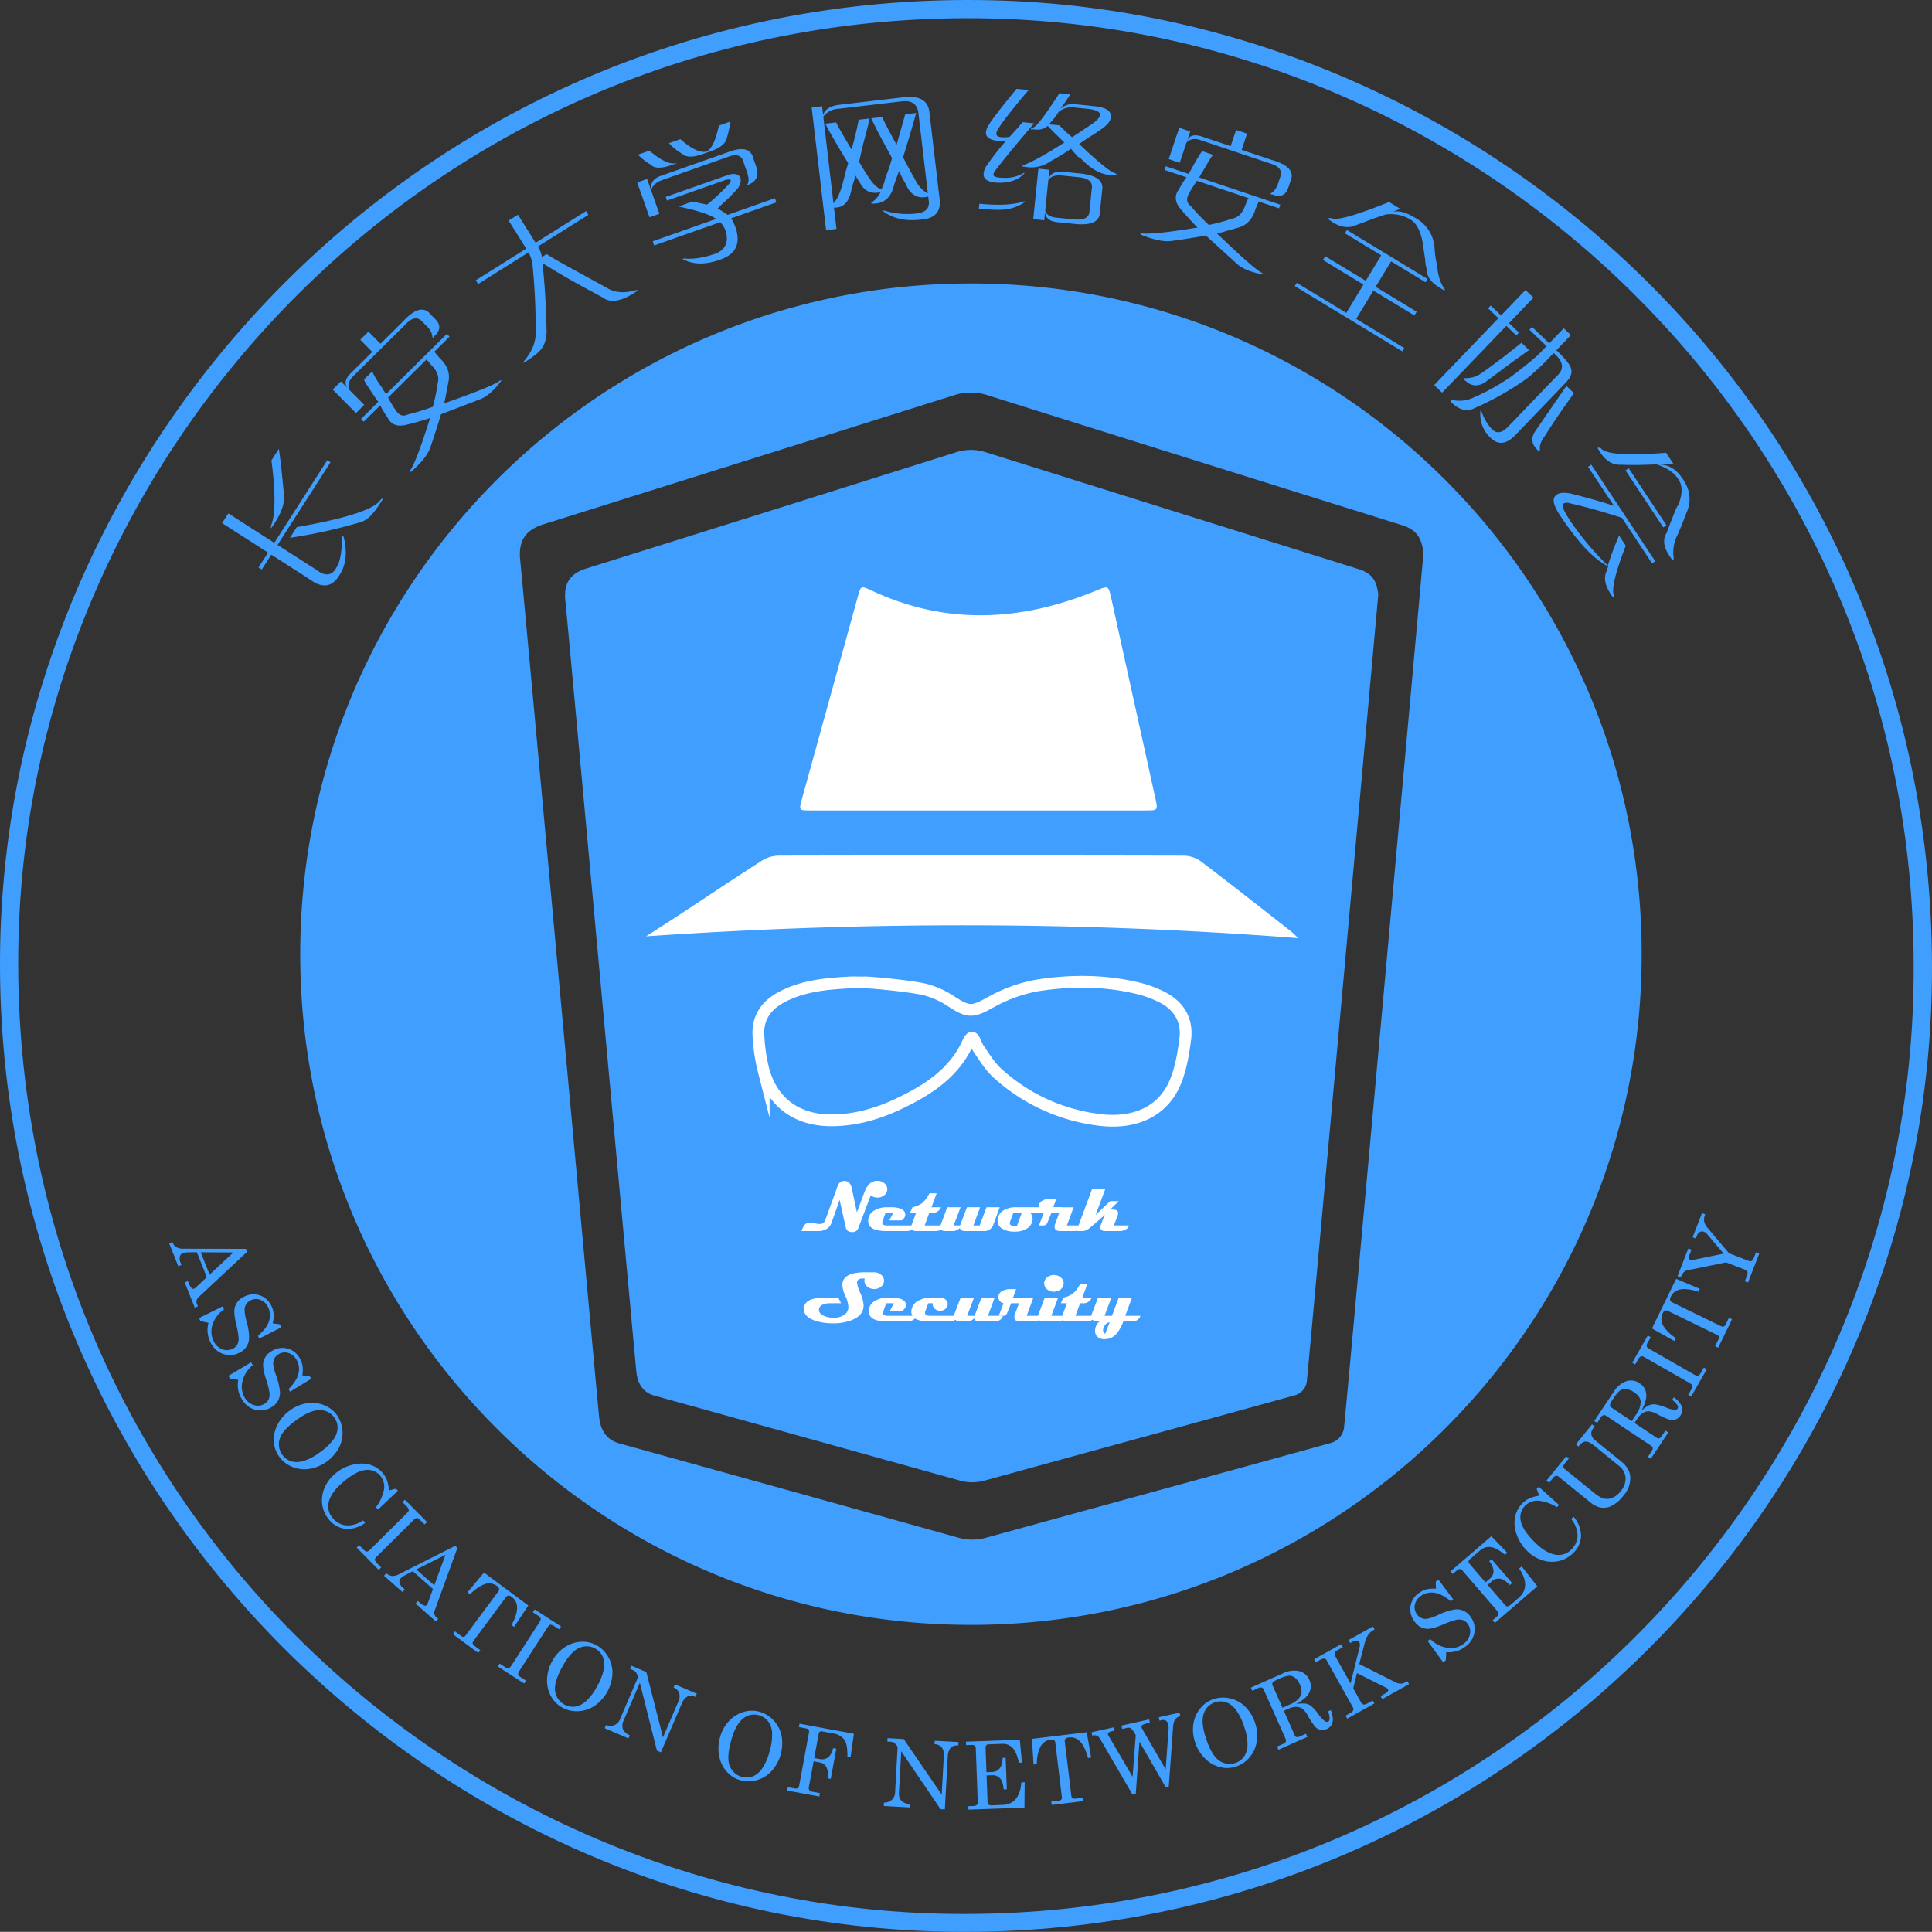 <svg id="图层_6" data-name="图层 6" xmlns="http://www.w3.org/2000/svg" viewBox="0 0 820.938 820.876"><rect x="0" y="0" width="820.938" height="820.876" fill="#333333" stroke="none"/><defs><style>.cls-1,.cls-3{fill:#409eff;}.cls-2{fill:#fff;}.cls-3{stroke:#fff;stroke-miterlimit:10;stroke-width:5px;}</style></defs><title>CHDNSLCYAN</title><g id="轮廓"><path class="cls-1" d="M515.825,80.776C280.104,75.114,98.403,264.457,94.174,482.177,89.649,715.147,279.111,902.064,504.663,901.528c224.865-.306,405.2-180.878,410.255-399.698C920.368,265.896,731.827,85.965,515.825,80.776ZM494.235,893.82c-213.109-4.869-397.399-181.929-392.3-413.194C106.645,267.037,285.133,82.839,515.76,88.519c212.755,5.24,391.825,180.83,391.478,402.855C908.001,711.919,725.653,899.107,494.235,893.82Z" transform="translate(-94.095 -80.653)"/></g><g id="主体"><path class="cls-1" d="M671.601,322.547q-79.313-24.843-158.616-49.719a20.648,20.648,0,0,0-12.977.103q-78.39,24.725-156.83,49.291c-7.008,2.2-9.658,6.491-8.842,13.86.721,6.511,28.671,312.14,30.138,327.27.479,4.941,2.566,8.908,7.768,10.354q64.695,17.983,129.389,35.971a19.713,19.713,0,0,0,10.974.064c43.156-11.897,88.372-24.218,131.517-36.155a7,7,0,0,0,5.311-6.491c1.493-14.424,29.567-325.325,30.321-333.847C679.151,328.644,678.067,324.573,671.601,322.547Z" transform="translate(-94.095 -80.653)"/><path class="cls-1" d="M506.666,201.097c-157.401,0-285,127.599-285,285s127.599,285,285,285,285-127.599,285-285S664.067,201.097,506.666,201.097ZM665.262,686.642a7.778,7.778,0,0,1-5.901,7.212c-47.939,13.263-98.179,26.953-146.13,40.172a21.903,21.903,0,0,1-12.194-.071Q429.177,713.894,357.272,693.988c-5.781-1.607-8.1-6.015-8.632-11.505-1.63-16.811-32.685-356.398-33.486-363.633-.907-8.188,2.038-12.955,9.824-15.4q87.136-27.357,174.255-54.768a22.943,22.943,0,0,1,14.418-.114q88.09,27.72,176.241,55.244c7.184,2.25,8.389,6.774,9.06,11.889C698.115,325.17,666.921,670.616,665.262,686.642Z" transform="translate(-94.095 -80.653)"/></g><g id="帽子"><path class="cls-2" d="M509.543,425.027q-35.452.002-70.904-.002c-5.139-.002-5.13-.018-3.774-4.926q11.87-42.961,23.732-85.925c1.299-4.704,1.298-4.714,5.783-2.614,31.863,14.916,63.726,13.138,95.588.001,5.102-2.104,5.12-2.126,6.327,3.338q9.371,42.432,18.712,84.87c1.148,5.222,1.101,5.251-4.112,5.253Q545.22,425.034,509.543,425.027Z" transform="translate(-94.095 -80.653)"/><path class="cls-3" d="M486.41,500.938a36.518,36.518,0,0,1,11.798,5.164c2.916,1.841,5.655,3.698,8.546,3.649,2.899-.05,5.952-2.011,9.04-3.637a63.021,63.021,0,0,1,19.224-6.766c14.387-2.235,28.926-2.163,43.212,1.38a47.032,47.032,0,0,1,9.213,3.409c7.524,3.67,11.369,9.889,10.265,18.189-.857,6.445-1.951,13.159-4.599,19.002-5.453,12.035-17.509,17.289-32.966,15.03a77.936,77.936,0,0,1-42.39-19.866c-3.122-2.873-5.411-6.698-7.857-10.242-.971-1.406-1.747-4.625-2.785-4.675-.883-.043-2.054,2.874-2.649,4.022-6.069,11.699-16.496,18.299-27.79,23.747-9.357,4.514-19.202,7.436-29.769,7.342-14.162-.126-24.392-7.446-28.298-21.022a74.56,74.56,0,0,1-2.211-14.567c-.641-7.937,3.329-13.405,10.163-16.945,8.855-4.587,18.531-5.484,28.261-6.021,2.088-.115,4.188-.017,6.283-.017C461.139,497.842,478.108,499.251,486.41,500.938Z" transform="translate(-94.095 -80.653)"/><path class="cls-2" d="M645.762,479.29c-92.982-7.226-184.89-7.103-277.134-.778,4.7-3.032,9.422-6.03,14.096-9.102,11.741-7.717,23.405-15.552,35.24-23.123a13.806,13.806,0,0,1,7.04-2.058q86.154-.168,172.307.019a12.879,12.879,0,0,1,7.221,2.535c12.858,9.759,25.527,19.767,38.246,29.709C643.565,477.106,644.244,477.857,645.762,479.29Z" transform="translate(-94.095 -80.653)"/><path class="cls-2" d="M471.112,585.962a3.145,3.145,0,0,1-1.297,2.567,4.409,4.409,0,0,1-2.875.995,4.285,4.285,0,0,1-2.844-.98l-5.188,13.687a2.61,2.61,0,0,1-2.547,1.974q-2.438,0-2.891-2.004l-2.594-11.682-3.516,9.886a4.628,4.628,0,0,1-2.094,2.464,6.116,6.116,0,0,1-3.219.876h-7.422a12.55,12.55,0,0,1,1.172-2.301,2.635,2.635,0,0,1,2.156-1.291,12.892,12.892,0,0,1,2.273.304,12.848,12.848,0,0,0,2.305.305,2.43,2.43,0,0,0,2.328-1.915l4.812-13.255a7.612,7.612,0,0,1,1.047-2.212,2.826,2.826,0,0,1,2.312-.891q2.358,0,3.031,3.161l2.141,10.153,3.234-8.624q1.796-4.78,5.469-4.779a4.513,4.513,0,0,1,2.891.98A3.173,3.173,0,0,1,471.112,585.962Z" transform="translate(-94.095 -80.653)"/><path class="cls-2" d="M483.199,601.369a2.96,2.96,0,0,1-1.5,1.796,4.851,4.851,0,0,1-2.391.579h-8.703q-7.594,0-7.594-4.349a4.905,4.905,0,0,1,2.594-4.379,9.983,9.983,0,0,1,5.312-1.366h2.266a9.647,9.647,0,0,1,3.484.579q2.0.772,2.094,2.346a2.89,2.89,0,0,1-1.609,2.642h-5.172l1.688-3.191h-3.297l-1.281,3.577a1.718,1.718,0,0,0-.109.564q0,1.203,2.031,1.202Z" transform="translate(-94.095 -80.653)"/><path class="cls-2" d="M495.396,601.369q-.735,2.376-3.906,2.375h-7.969q-2.313,0-2.312-1.544a2.326,2.326,0,0,1,.172-.831l1.984-5.344h-2.562l.984-2.375a10.871,10.871,0,0,0,4.062-1.707,14.176,14.176,0,0,0,3.203-4.245h3.047l-2.203,5.952h4.031a3.823,3.823,0,0,1-3.938,2.375H488.959l-1.953,5.344Z" transform="translate(-94.095 -80.653)"/><path class="cls-2" d="M518.891,593.65l-2.828,7.719a4.002,4.002,0,0,1-3.891,2.375h-7.906q-2.079,0-2.312-1.306a4.144,4.144,0,0,1-3.297,1.306H495.875q-2.313,0-2.312-1.559a2.294,2.294,0,0,1,.172-.816l2.844-7.719H502.25l-2.922,7.719h2.719l2.922-7.719h5.594l-2.844,7.719H510.375l2.906-7.719Z" transform="translate(-94.095 -80.653)"/><path class="cls-2" d="M545.29,593.65q-.625,2.376-3.75,2.375h-9.781a2.328,2.328,0,0,1,.844,1.195,3.403,3.403,0,0,1,.266,1.507,5.023,5.023,0,0,1-2.297,3.889,9.069,9.069,0,0,1-5.156,1.365,9.561,9.561,0,0,1-5.672-1.38,3.84,3.84,0,0,1-1.766-3.28,4.202,4.202,0,0,1,.078-.802,5.168,5.168,0,0,1,2.344-3.519,9.911,9.911,0,0,1,5.5-1.351Zm-17.031,2.375h-3.578l-1.406,3.8a1.63,1.63,0,0,0-.109.564q0,1.277,2.5,1.276.297,0,.516-.015Z" transform="translate(-94.095 -80.653)"/><path class="cls-2" d="M553.987,601.369a2.052,2.052,0,0,1-1.203,1.752,4.33,4.33,0,0,1-2.219.623h-5.984q-2.376,0-2.375-1.87a2.959,2.959,0,0,1,.203-1.024l1.766-4.824h-3.328l-1.734,4.261a1.816,1.816,0,0,1-1.891,1.083h-1.656l2.047-5.344a2.722,2.722,0,0,1-1.57-.928,2.504,2.504,0,0,1-.602-1.655,2.901,2.901,0,0,1,1.672-2.642,6.722,6.722,0,0,1,3.312-.772h2.531l-1.312,3.622h8.641l-2.844,7.719Z" transform="translate(-94.095 -80.653)"/><path class="cls-2" d="M573.824,601.369a3.023,3.023,0,0,1-1.797,1.93,5.058,5.058,0,0,1-2.109.445h-6.141q-2.14,0-2.141-1.573a3.049,3.049,0,0,1,.219-1.068l1.609-4.142q-.719.712-5.734,4.958a10.922,10.922,0,0,1-1.875,1.395,4.422,4.422,0,0,1-2.031.431h-2.328l6.656-17.901h5.625l-4.156,11.088,6.234-5.893h3.594l-3.625,3.562h1.188q2.172,0,2.172,1.588a3.407,3.407,0,0,1-.25,1.173l-1.531,4.008Z" transform="translate(-94.095 -80.653)"/><path class="cls-2" d="M469.737,624.852a3.182,3.182,0,0,1-1.227,2.509,4.683,4.683,0,0,1-5.883,0,3.188,3.188,0,0,1-1.219-2.509,4.167,4.167,0,0,1,.125-.891q-.703-.06-.891-.06-2.376,0-2.375,1.885a15.877,15.877,0,0,0,1.398,4.32,14.868,14.868,0,0,1,1.398,5.254q0,4.068-4.734,6.102a21.039,21.039,0,0,1-8.266,1.499,23.656,23.656,0,0,1-7.672-1.144q-4.704-1.603-4.703-4.928,0-4.838,8.672-4.839h5.953l1.141,2.375h-4.641a7.407,7.407,0,0,0-3.047.579,2.416,2.416,0,0,0-1.688,2.241q0,1.677,2.328,2.627a10.133,10.133,0,0,0,3.844.728,8.026,8.026,0,0,0,4.328-1.084,3.97,3.97,0,0,0,2.016-3.577,12.981,12.981,0,0,0-1.281-4.602,12.991,12.991,0,0,1-1.281-4.661q0-5.417,9.703-5.418h3.859a4.367,4.367,0,0,1,2.844,1.024A3.258,3.258,0,0,1,469.737,624.852Z" transform="translate(-94.095 -80.653)"/><path class="cls-2" d="M483.48,639.77a2.965,2.965,0,0,1-1.5,1.796,4.861,4.861,0,0,1-2.391.579h-8.703q-7.594,0-7.594-4.35a4.906,4.906,0,0,1,2.594-4.379,9.991,9.991,0,0,1,5.312-1.365h2.266a9.625,9.625,0,0,1,3.484.579q2.0.772,2.094,2.345a2.891,2.891,0,0,1-1.609,2.643h-5.172l1.688-3.191h-3.297l-1.281,3.577a1.713,1.713,0,0,0-.109.564q0,1.201,2.031,1.202Z" transform="translate(-94.095 -80.653)"/><path class="cls-2" d="M501.334,639.77a3.026,3.026,0,0,1-1.438,1.796,4.568,4.568,0,0,1-2.328.579h-9.406a10.56,10.56,0,0,1-4.516-.861,3.48,3.48,0,0,1-2.312-3.266,4.042,4.042,0,0,1,.031-.489,5.386,5.386,0,0,1,2.906-4.156,10.568,10.568,0,0,1,5.391-1.321h3.938a3.366,3.366,0,0,1,2.266.802,2.484,2.484,0,0,1,.938,1.959,2.534,2.534,0,0,1-.945,1.989,3.343,3.343,0,0,1-2.258.816,3.281,3.281,0,0,1-2.258-.824,2.537,2.537,0,0,1-.914-2.011v-.356h-1.891l-1.219,3.28a2.165,2.165,0,0,0-.156.757q0,1.307,2.172,1.307Z" transform="translate(-94.095 -80.653)"/><path class="cls-2" d="M520.25,639.77a2.96,2.96,0,0,1-1.438,1.87,3.661,3.661,0,0,1-1.859.505h-6.531q-2.297,0-2.297-1.396a4.154,4.154,0,0,1-3.297,1.396h-2.75a2.866,2.866,0,0,1-1.969-.624,1.939,1.939,0,0,1-.656-1.528,3.014,3.014,0,0,1,.219-1.099l2.625-6.843h5.672l-2.922,7.719h3.172l2.906-7.719h5.609l-2.844,7.719Z" transform="translate(-94.095 -80.653)"/><path class="cls-2" d="M536.884,639.77a2.05,2.05,0,0,1-1.203,1.751,4.319,4.319,0,0,1-2.219.624h-5.984q-2.375,0-2.375-1.87a2.955,2.955,0,0,1,.203-1.024l1.766-4.824h-3.328l-1.734,4.26a1.816,1.816,0,0,1-1.891,1.084h-1.656l2.047-5.344a2.733,2.733,0,0,1-1.57-.928,2.512,2.512,0,0,1-.602-1.655,2.905,2.905,0,0,1,1.672-2.643,6.733,6.733,0,0,1,3.312-.771h2.531l-1.312,3.622h8.641l-2.844,7.719Z" transform="translate(-94.095 -80.653)"/><path class="cls-2" d="M547.19,639.77a3.107,3.107,0,0,1-1.688,1.93,4.539,4.539,0,0,1-2,.445h-6.172q-2.235,0-2.234-1.781a3.082,3.082,0,0,1,.219-1.084l2.719-7.229h5.672l-2.891,7.719Zm-1.125-13.805a3.211,3.211,0,0,1-1.211,2.523,4.65,4.65,0,0,1-5.859,0,3.219,3.219,0,0,1,0-5.032,4.65,4.65,0,0,1,5.859,0A3.197,3.197,0,0,1,546.065,625.965Z" transform="translate(-94.095 -80.653)"/><path class="cls-2" d="M559.48,639.77q-.734,2.375-3.906,2.375h-7.969q-2.313,0-2.312-1.544a2.326,2.326,0,0,1,.172-.831l1.984-5.344h-2.562l.984-2.375a10.88,10.88,0,0,0,4.062-1.707,14.202,14.202,0,0,0,3.203-4.245h3.047l-2.203,5.952h4.031a3.823,3.823,0,0,1-3.938,2.375H553.043l-1.953,5.344Z" transform="translate(-94.095 -80.653)"/><path class="cls-2" d="M578.678,639.77a3.421,3.421,0,0,1-3.453,2.375h-3.812a17.49,17.49,0,0,1-2.859,5.195,6.694,6.694,0,0,1-5.203,2.345,4.034,4.034,0,0,1-3.016-1.083,3.369,3.369,0,0,1-.922-2.449,5.22,5.22,0,0,1,.539-2.301,4.223,4.223,0,0,1,1.414-1.707h-1.188a2.485,2.485,0,0,1-1.711-.602,1.926,1.926,0,0,1-.68-1.507,2.463,2.463,0,0,1,.156-.846l2.719-7.14H566.334l-2.922,7.719H566.584l2.875-7.719h5.641l-2.875,7.719Zm-13.078,2.775a2.477,2.477,0,0,0-1.914,1.106,3.533,3.533,0,0,0-.883,2.204,1.805,1.805,0,0,0,.906,1.573Z" transform="translate(-94.095 -80.653)"/></g><g id="文字"><path class="cls-1" d="M198.653,611.312l.483,1.216-20.73,19.388a2.474,2.474,0,0,0-.543,2.97l.332.835-1.361.541-4.257-10.708,1.361-.541.339.853a5.883,5.883,0,0,0,1.301,2.215.893.893,0,0,0,.968.162,2.05,2.05,0,0,0,.603-.387l4.816-4.486-4.221-10.617-3.763.053a6.808,6.808,0,0,0-2.264.332,2.018,2.018,0,0,0-1.196,1.432,4.184,4.184,0,0,0,.321,2.658l.36.907-1.361.541-3.868-9.729,1.361-.541a4.332,4.332,0,0,0,1.662,2.197,6.436,6.436,0,0,0,3.25.642Zm-5.383,1.527-13.876-.064,3.769,9.479Z" transform="translate(-94.095 -80.653)"/><path class="cls-1" d="M209.958,642.942l3.038.453.634,1.276-9.376,4.788-.574-1.154q3.8-3.239,4.738-6.354a7.748,7.748,0,0,0-.435-5.88,5.906,5.906,0,0,0-3.26-3.091,4.98,4.98,0,0,0-4.109.209,4.654,4.654,0,0,0-1.902,1.642,4.604,4.604,0,0,0-.694,2.426,20.803,20.803,0,0,0,.833,4.81,27.453,27.453,0,0,1,1.11,7.007,6.971,6.971,0,0,1-4.126,6.356,8.674,8.674,0,0,1-6.967.528,9.301,9.301,0,0,1-5.32-4.937,11.422,11.422,0,0,1-.869-8.248l-3.396-.777-.625-1.26,10.023-4.979.625,1.26a12.72,12.72,0,0,0-4.909,6.538,9.153,9.153,0,0,0,.462,6.945,6.623,6.623,0,0,0,3.628,3.464,5.47,5.47,0,0,0,4.53-.211,4.343,4.343,0,0,0,1.874-1.693,5.184,5.184,0,0,0,.61-2.724,33.531,33.531,0,0,0-1.05-5.999q-1.115-4.79-.628-6.972A6.874,6.874,0,0,1,197.794,631.668a8.327,8.327,0,0,1,11.616,3.892,9.369,9.369,0,0,1,.96,3.383A12.214,12.214,0,0,1,209.958,642.942Z" transform="translate(-94.095 -80.653)"/><path class="cls-1" d="M222.544,665.068l3.064.219.73,1.225-8.981,5.493-.661-1.106q3.54-3.521,4.237-6.7a7.747,7.747,0,0,0-.884-5.829,5.909,5.909,0,0,0-3.487-2.832,4.984,4.984,0,0,0-4.081.523,4.657,4.657,0,0,0-1.771,1.783,4.602,4.602,0,0,0-.506,2.472,20.75,20.75,0,0,0,1.199,4.731,27.459,27.459,0,0,1,1.644,6.901,6.971,6.971,0,0,1-3.627,6.654,8.672,8.672,0,0,1-6.906,1.061,9.299,9.299,0,0,1-5.683-4.513,11.422,11.422,0,0,1-1.499-8.157l-3.445-.515-.72-1.208,9.611-5.732.721,1.207a12.722,12.722,0,0,0-4.393,6.896,9.154,9.154,0,0,0,.994,6.89,6.623,6.623,0,0,0,3.884,3.176,5.473,5.473,0,0,0,4.5-.558,4.346,4.346,0,0,0,1.738-1.833,5.179,5.179,0,0,0,.399-2.762,33.502,33.502,0,0,0-1.507-5.901q-1.478-4.69-1.161-6.903a6.871,6.871,0,0,1,3.597-4.988A8.327,8.327,0,0,1,221.431,657.75a9.377,9.377,0,0,1,1.217,3.299A12.2,12.2,0,0,1,222.544,665.068Z" transform="translate(-94.095 -80.653)"/><path class="cls-1" d="M237.181,681.865a13.043,13.043,0,0,1,2.43,6.683,13.374,13.374,0,0,1-1.446,7.194,17.603,17.603,0,0,1-12.642,9.065,13.577,13.577,0,0,1-7.313-.892,12.686,12.686,0,0,1-5.503-4.332,12.092,12.092,0,0,1-2.258-6.41,13.713,13.713,0,0,1,1.572-7.152,16.758,16.758,0,0,1,5.309-6.084,16.368,16.368,0,0,1,7.285-3.031,13.615,13.615,0,0,1,7.217.841A12.02,12.02,0,0,1,237.181,681.865Zm-1.04,1.131a7.356,7.356,0,0,0-6.17-3.168q-3.948-.075-9.755,4.096-6.298,4.522-7.297,8.222a7.653,7.653,0,0,0,4.744,9.385,9.025,9.025,0,0,0,5.234-.043,21.919,21.919,0,0,0,6.906-3.576,24.767,24.767,0,0,0,5.977-5.591,8.831,8.831,0,0,0,1.76-4.966A7.278,7.278,0,0,0,236.142,682.996Z" transform="translate(-94.095 -80.653)"/><path class="cls-1" d="M259.372,713.99l2.994-.807.805.931-8.46,7.983-.855-.99a18.779,18.779,0,0,0,3.348-7.178,7.306,7.306,0,0,0-1.579-6.277,6.955,6.955,0,0,0-6.323-2.357q-3.947.391-9.799,5.448-4.921,4.254-5.795,8.468a7.434,7.434,0,0,0,1.899,6.619,8.247,8.247,0,0,0,5.564,2.987,11.575,11.575,0,0,0,7.18-2.101l.907,1.049a12.515,12.515,0,0,1-8.311,2.511,10.314,10.314,0,0,1-6.926-3.772,12.612,12.612,0,0,1-2.961-6.204,13.069,13.069,0,0,1,.798-7.066,15.69,15.69,0,0,1,4.471-6.252,18.106,18.106,0,0,1,7.352-3.889,13.94,13.94,0,0,1,7.43-.11,11.238,11.238,0,0,1,5.541,3.498,10.479,10.479,0,0,1,1.888,3.17A15.259,15.259,0,0,1,259.372,713.99Z" transform="translate(-94.095 -80.653)"/><path class="cls-1" d="M266.161,717.917l9.376,9.462-1.041,1.031-1.608-1.623q-1.073-1.083-1.625-1.099a2.293,2.293,0,0,0-1.426.85l-15.538,15.397q-.929.921-.917,1.405a2.457,2.457,0,0,0,.877,1.522l1.801,1.817-1.041,1.031-9.376-9.461,1.041-1.031,1.773,1.789q.935.943,1.487.946.552.003,1.482-.919l15.538-15.397q.888-.879.849-1.336a3.293,3.293,0,0,0-1.097-1.745l-1.595-1.609Z" transform="translate(-94.095 -80.653)"/><path class="cls-1" d="M287.478,737.515l.981.863-9.685,26.681a2.474,2.474,0,0,0,.863,2.893l.674.594-.968,1.1-8.65-7.614.968-1.1.689.606a5.875,5.875,0,0,0,2.164,1.385.893.893,0,0,0,.936-.295,2.032,2.032,0,0,0,.362-.618l2.258-6.182-8.576-7.55-3.33,1.753a6.804,6.804,0,0,0-1.867,1.323,2.016,2.016,0,0,0-.417,1.818,4.178,4.178,0,0,0,1.491,2.223l.733.646-.968,1.1-7.858-6.917.968-1.1a4.333,4.333,0,0,0,2.477,1.205,6.44,6.44,0,0,0,3.188-.902Zm-4.105,3.802-12.397,6.234,7.657,6.74Z" transform="translate(-94.095 -80.653)"/><path class="cls-1" d="M299.748,748.863l18.835,13.98-6.053,9.104-1.082-.803q4.67-8.525.144-11.886a2.324,2.324,0,0,0-1.482-.613,1.695,1.695,0,0,0-1.106.784l-13.76,18.537a1.254,1.254,0,0,0-.288,1.076,2.149,2.149,0,0,0,.884,1.069l2.337,1.734-.873,1.177-10.774-7.997.873-1.177,2.666,1.979a1.42,1.42,0,0,0,1.014.338,1.149,1.149,0,0,0,.806-.496l13.958-18.804a1.391,1.391,0,0,0,.309-1.17,2.222,2.222,0,0,0-.934-1.167,5.626,5.626,0,0,0-5.39-.668,16.355,16.355,0,0,0-5.948,4.244l-1.145-.85Z" transform="translate(-94.095 -80.653)"/><path class="cls-1" d="M321.297,764.518l11.19,7.226-.794,1.23-1.92-1.239a3.114,3.114,0,0,0-1.823-.724q-.543.103-1.21,1.137l-11.866,18.377q-.71,1.1-.595,1.569a2.465,2.465,0,0,0,1.184,1.299l2.149,1.388-.794,1.23-11.19-7.225.794-1.231,2.117,1.367a2.568,2.568,0,0,0,1.656.604q.54-.116,1.25-1.215L323.311,769.933q.678-1.049.541-1.486a3.289,3.289,0,0,0-1.446-1.469l-1.903-1.229Z" transform="translate(-94.095 -80.653)"/><path class="cls-1" d="M347.449,779.687a13.041,13.041,0,0,1,5.079,4.978,13.372,13.372,0,0,1,1.803,7.113,17.603,17.603,0,0,1-7.486,13.637,13.568,13.568,0,0,1-6.981,2.354,12.671,12.671,0,0,1-6.834-1.53,12.095,12.095,0,0,1-4.805-4.805,13.721,13.721,0,0,1-1.671-7.131,16.764,16.764,0,0,1,2.16-7.78,16.375,16.375,0,0,1,5.261-5.881,13.616,13.616,0,0,1,6.872-2.358A12.021,12.021,0,0,1,347.449,779.687ZM347,781.155a7.355,7.355,0,0,0-6.933-.191q-3.594,1.638-7.029,7.907-3.727,6.8-3.03,10.566a7.655,7.655,0,0,0,8.333,6.416,9.018,9.018,0,0,0,4.702-2.301,21.896,21.896,0,0,0,4.684-6.208,24.755,24.755,0,0,0,2.976-7.623,8.83,8.83,0,0,0-.558-5.239A7.282,7.282,0,0,0,347,781.155Z" transform="translate(-94.095 -80.653)"/><path class="cls-1" d="M362.405,788.444l6.337,2.717,7.069,27.725,6.473-15.097a5.167,5.167,0,0,0,.406-3.821,4.169,4.169,0,0,0-2.39-2.257l.577-1.347,9.298,3.986-.577,1.347a4.867,4.867,0,0,0-2.297-.518,3.535,3.535,0,0,0-1.842.91,5.456,5.456,0,0,0-1.5,2.056L374.915,825.238l-1.687-.724-7.258-28.82-6.87,16.023a4.728,4.728,0,0,0-.295,3.712,5.234,5.234,0,0,0,2.919,2.559L361.147,819.335l-10.125-4.341.577-1.347a4.561,4.561,0,0,0,3.55.048,4.381,4.381,0,0,0,2.346-2.4l7.708-17.979-.167-.481a6.274,6.274,0,0,0-.776-1.702,3.357,3.357,0,0,0-1.234-.827l-1.199-.514Z" transform="translate(-94.095 -80.653)"/><path class="cls-1" d="M416.732,807.981a13.042,13.042,0,0,1,6.078,3.691,13.37,13.37,0,0,1,3.375,6.517,17.605,17.605,0,0,1-4.187,14.982,13.577,13.577,0,0,1-6.262,3.881,12.675,12.675,0,0,1-7.003.065,12.09,12.09,0,0,1-5.772-3.586,13.718,13.718,0,0,1-3.25-6.562,16.766,16.766,0,0,1,.333-8.068,16.376,16.376,0,0,1,3.785-6.924,13.618,13.618,0,0,1,6.155-3.86A12.021,12.021,0,0,1,416.732,807.981Zm-.103,1.532a7.356,7.356,0,0,0-6.794,1.391q-3.127,2.414-5.045,9.3-2.082,7.469-.546,10.979a7.652,7.652,0,0,0,9.574,4.351,9.02,9.02,0,0,0,4.056-3.31,21.91,21.91,0,0,0,3.148-7.111,24.757,24.757,0,0,0,1.163-8.101,8.826,8.826,0,0,0-1.736-4.975A7.281,7.281,0,0,0,416.629,809.514Z" transform="translate(-94.095 -80.653)"/><path class="cls-1" d="M433.829,813.083l23.105,4.27-1.433,9.904-1.325-.245q.053-5.234-1.257-7.064a7.258,7.258,0,0,0-4.875-2.748l-4.552-.841a1.133,1.133,0,0,0-1.521,1.03l-1.898,10.275,2.439.45a4.221,4.221,0,0,0,3.494-.744,6.512,6.512,0,0,0,2.073-3.908l1.383.256-2.367,12.811-1.383-.256a7.62,7.62,0,0,0-.465-4.793,4.12,4.12,0,0,0-2.994-1.963l-2.439-.451-2.001,10.833a1.73,1.73,0,0,0,.211,1.438,2.522,2.522,0,0,0,1.521.688l2.958.547-.266,1.44-13.656-2.523.266-1.44,2.919.539a1.832,1.832,0,0,0,1.324-.122,1.575,1.575,0,0,0,.589-1.093l4.173-22.587a1.371,1.371,0,0,0-.191-1.167,2.227,2.227,0,0,0-1.313-.581l-2.785-.514Z" transform="translate(-94.095 -80.653)"/><path class="cls-1" d="M471.214,819.216l6.884.38,16.143,23.622.906-16.4a5.166,5.166,0,0,0-.929-3.729,4.168,4.168,0,0,0-3.019-1.302l.081-1.463,10.102.559-.081,1.463a4.866,4.866,0,0,0-2.336.301,3.531,3.531,0,0,0-1.418,1.486,5.454,5.454,0,0,0-.705,2.445l-1.266,22.914-1.833-.101-16.696-24.587-.962,17.407a4.726,4.726,0,0,0,.995,3.588,5.233,5.233,0,0,0,3.62,1.403l-.081,1.463-10.999-.607.081-1.463a4.553,4.553,0,0,0,3.351-1.173,4.377,4.377,0,0,0,1.382-3.059l1.08-19.532-.322-.395a6.283,6.283,0,0,0-1.313-1.334,3.372,3.372,0,0,0-1.442-.354l-1.302-.072Z" transform="translate(-94.095 -80.653)"/><path class="cls-1" d="M504.56,820.725l22.876-.831.9,9.72-1.308.048q-.948-4.578-2.7-6.352a5.696,5.696,0,0,0-4.461-1.675l-5.652.205a1.363,1.363,0,0,0-1.02.408,1.6,1.6,0,0,0-.31,1.145l.374,10.286,2.472-.09a4.07,4.07,0,0,0,3.17-1.542,6.912,6.912,0,0,0,1.174-4.421l1.348-.049.485,13.37-1.347.049q-.218-3.315-1.525-4.703a4.307,4.307,0,0,0-3.469-1.311l-2.258.082.417,11.477a1.15,1.15,0,0,0,.454.941,2.276,2.276,0,0,0,1.406.281l4.464-.162q7.27-.265,8.044-9.596l1.405-.051-.098,10.772-23.793.864-.053-1.464,1.971-.072a2.517,2.517,0,0,0,1.605-.459,1.442,1.442,0,0,0,.427-1.178l-.831-22.876a1.454,1.454,0,0,0-.451-1.117,1.885,1.885,0,0,0-1.302-.324l-2.361.086Z" transform="translate(-94.095 -80.653)"/><path class="cls-1" d="M532.579,819.516l23.288-2.805,1.868,10.772-1.338.161q-2.473-9.401-8.07-8.728a2.323,2.323,0,0,0-1.498.574,1.695,1.695,0,0,0-.264,1.33l2.761,22.921a1.253,1.253,0,0,0,.53.979,2.15,2.15,0,0,0,1.378.168l2.89-.348.175,1.454-13.321,1.604-.176-1.454,3.297-.397a1.423,1.423,0,0,0,.969-.451,1.149,1.149,0,0,0,.243-.914l-2.8-23.25a1.388,1.388,0,0,0-.58-1.062,2.226,2.226,0,0,0-1.48-.205,5.624,5.624,0,0,0-4.372,3.222,16.347,16.347,0,0,0-1.399,7.172l-1.415.17Z" transform="translate(-94.095 -80.653)"/><path class="cls-1" d="M557.906,816.723l9.416-2.102.319,1.429-.665.148a4.888,4.888,0,0,0-1.84.651.791.791,0,0,0-.247.815,3.605,3.605,0,0,0,.528,1.022l.195.337,9.734,16.618,1.346-17.657a11.603,11.603,0,0,0-2.082-2.991,2.707,2.707,0,0,0-1.961-.062l-1.711.383-.319-1.43,11.762-2.626.318,1.43-1.219.272a5.381,5.381,0,0,0-2.019.721.848.848,0,0,0-.303.878,2.382,2.382,0,0,0,.28.718l9.975,17.226,1.229-17.104a6.26,6.26,0,0,0-.114-1.856,2.688,2.688,0,0,0-1-1.748,2.375,2.375,0,0,0-1.875-.211l-.875.195-.319-1.43,8.845-1.975.319,1.43a4.976,4.976,0,0,0-1.726.976,3.839,3.839,0,0,0-.931,1.438,10.102,10.102,0,0,0-.454,2.763l-1.776,24.711-1.357.303-11.109-19.271L576.71,842.823l-1.428.318-13.526-23.256a4.155,4.155,0,0,0-1.51-1.694,3.213,3.213,0,0,0-2.021-.039Z" transform="translate(-94.095 -80.653)"/><path class="cls-1" d="M609.589,802.683a13.042,13.042,0,0,1,7.101-.373,13.372,13.372,0,0,1,6.459,3.483,17.607,17.607,0,0,1,4.98,14.737,13.567,13.567,0,0,1-2.988,6.734,12.673,12.673,0,0,1-5.749,3.999,12.099,12.099,0,0,1-6.79.289,13.716,13.716,0,0,1-6.382-3.593,16.756,16.756,0,0,1-4.27-6.854,16.374,16.374,0,0,1-.772-7.853,13.612,13.612,0,0,1,2.911-6.656A12.021,12.021,0,0,1,609.589,802.683Zm.778,1.324a7.355,7.355,0,0,0-4.831,4.977q-1.223,3.756,1.069,10.526,2.487,7.343,5.733,9.379a7.653,7.653,0,0,0,10.361-1.798,9.019,9.019,0,0,0,1.486-5.019,21.905,21.905,0,0,0-1.404-7.649,24.749,24.749,0,0,0-3.603-7.348,8.821,8.821,0,0,0-4.236-3.133A7.276,7.276,0,0,0,610.367,804.007Z" transform="translate(-94.095 -80.653)"/><path class="cls-1" d="M625.611,797.746l13.638-6.057a10.3,10.3,0,0,1,6.95-.929,6.382,6.382,0,0,1,4.287,3.76,6.222,6.222,0,0,1,.518,3.499,6.635,6.635,0,0,1-1.531,3.287,17.322,17.322,0,0,1-4.612,3.449,13.595,13.595,0,0,1,4.113-.192,5.444,5.444,0,0,1,2.31,1.047,22.18,22.18,0,0,1,3.259,3.735,10.842,10.842,0,0,0,2.567,2.685,1.394,1.394,0,0,0,1.293.217q.554-.246.666-1.269a7.523,7.523,0,0,0-.692-3.122l1.214-.539q2.357,6.22-1.785,8.059a4.236,4.236,0,0,1-2.551.343,4.35,4.35,0,0,1-2.301-1.308,30.696,30.696,0,0,1-3.083-4.679,10.153,10.153,0,0,0-2.347-2.997,4.505,4.505,0,0,0-2.525-.802,7.212,7.212,0,0,0-3.214.701l-2.16.959,4.606,10.371a1.221,1.221,0,0,0,.751.777,2.35,2.35,0,0,0,1.489-.256l2.535-1.125.595,1.339-12.264,5.446-.594-1.339,2.588-1.149a2.105,2.105,0,0,0,1.107-.898,1.255,1.255,0,0,0-.011-1.106l-9.371-21.099a1.359,1.359,0,0,0-.862-.835,2.116,2.116,0,0,0-1.399.216l-2.589,1.149Zm13.441,8.562,3.124-1.388a9.61,9.61,0,0,0,4.392-3.369q1.25-1.973-.096-5.003a7.502,7.502,0,0,0-2.134-2.999,3.885,3.885,0,0,0-2.494-.877,14.602,14.602,0,0,0-4.482,1.457,7.344,7.344,0,0,0-2.476,1.452,1.173,1.173,0,0,0-.053,1.229Z" transform="translate(-94.095 -80.653)"/><path class="cls-1" d="M652.466,785.717l11.529-6.434.714,1.278-2.456,1.371a1.92,1.92,0,0,0-.982,1.085,1.579,1.579,0,0,0,.154,1.278l6.537,11.713,3.838-15.445a2.934,2.934,0,0,0-.114-2.129,1.289,1.289,0,0,0-1.105-.657,3.927,3.927,0,0,0-2.051.652l-.699.391-.714-1.279,10.353-5.777.714,1.278-.802.447a5.99,5.99,0,0,0-1.943,1.89,9.565,9.565,0,0,0-1.351,2.991l-2.435,9.361,15.248,7.666a5.333,5.333,0,0,0,2.273.666,3.981,3.981,0,0,0,2.017-.555l.921-.515.714,1.279-11.376,6.349-.714-1.279,1.297-.723a5.535,5.535,0,0,0,1.751-1.291.799.799,0,0,0,.136-.858,1.386,1.386,0,0,0-.566-.534l-12.66-6.343-1.596,6.448,3.465,6.208a1.177,1.177,0,0,0,.816.663,2.405,2.405,0,0,0,1.524-.314l2.456-1.371.714,1.279L666.544,810.941l-.714-1.279,2.217-1.237a2.186,2.186,0,0,0,1.066-1.054,1.304,1.304,0,0,0-.1-1.141l-11.241-20.143a1.237,1.237,0,0,0-.979-.672,3.123,3.123,0,0,0-1.737.533l-1.876,1.047Z" transform="translate(-94.095 -80.653)"/><path class="cls-1" d="M704.226,755.754l-.062-3.071,1.152-.84,6.294,8.44-1.042.759q-3.832-3.202-7.061-3.604a7.744,7.744,0,0,0-5.723,1.414,5.903,5.903,0,0,0-2.501,3.732,4.985,4.985,0,0,0,.896,4.016,4.655,4.655,0,0,0,1.938,1.6,4.607,4.607,0,0,0,2.508.277,20.829,20.829,0,0,0,4.602-1.628,27.47,27.47,0,0,1,6.722-2.27,6.969,6.969,0,0,1,6.959,3.002,8.671,8.671,0,0,1,1.688,6.779,9.294,9.294,0,0,1-3.974,6.072,11.414,11.414,0,0,1-7.984,2.24l-.197,3.479-1.137.828-6.59-9.046,1.137-.828a12.725,12.725,0,0,0,7.27,3.742,9.155,9.155,0,0,0,6.77-1.62,6.629,6.629,0,0,0,2.806-4.159,5.469,5.469,0,0,0-.968-4.43,4.33,4.33,0,0,0-1.984-1.562,5.178,5.178,0,0,0-2.787-.145,33.497,33.497,0,0,0-5.737,2.041q-4.535,1.903-6.769,1.789a6.873,6.873,0,0,1-5.297-3.125,8.329,8.329,0,0,1,1.888-12.104,9.364,9.364,0,0,1,3.174-1.514A12.205,12.205,0,0,1,704.226,755.754Z" transform="translate(-94.095 -80.653)"/><path class="cls-1" d="M710.436,748.35l17.343-14.94,6.775,7.027-.991.855q-3.599-2.984-6.076-3.273a5.694,5.694,0,0,0-4.53,1.479l-4.285,3.691a1.353,1.353,0,0,0-.541.956,1.594,1.594,0,0,0,.473,1.087l6.718,7.799,1.874-1.614a4.062,4.062,0,0,0,1.512-3.185,6.913,6.913,0,0,0-1.844-4.186l1.021-.879,8.732,10.137-1.021.879q-2.241-2.452-4.13-2.72a4.309,4.309,0,0,0-3.526,1.144l-1.712,1.475,7.495,8.701a1.151,1.151,0,0,0,.942.451,2.275,2.275,0,0,0,1.273-.658l3.385-2.916q5.512-4.748.287-12.518l1.065-.918,6.653,8.473-18.038,15.539L728.333,769.125l1.494-1.287a2.521,2.521,0,0,0,.967-1.361,1.445,1.445,0,0,0-.403-1.187l-14.939-17.343a1.454,1.454,0,0,0-1.051-.591,1.883,1.883,0,0,0-1.219.561l-1.79,1.542Z" transform="translate(-94.095 -80.653)"/><path class="cls-1" d="M748.11,716.203l-1.058-2.915.859-.881,8.673,7.751-.914.938a18.777,18.777,0,0,0-7.437-2.726,7.303,7.303,0,0,0-6.12,2.105,6.955,6.955,0,0,0-1.812,6.501q.725,3.899,6.261,9.3,4.655,4.542,8.93,5.056a7.434,7.434,0,0,0,6.434-2.456,8.244,8.244,0,0,0,2.504-5.797,11.572,11.572,0,0,0-2.703-6.976l.968-.993a12.517,12.517,0,0,1,3.208,8.067,10.311,10.311,0,0,1-3.17,7.222,12.621,12.621,0,0,1-5.931,3.479,13.081,13.081,0,0,1-7.108-.195,15.698,15.698,0,0,1-6.609-3.924,18.112,18.112,0,0,1-4.5-6.995,13.938,13.938,0,0,1-.74-7.394,11.238,11.238,0,0,1,3.015-5.817,10.445,10.445,0,0,1,2.998-2.15A15.252,15.252,0,0,1,748.11,716.203Z" transform="translate(-94.095 -80.653)"/><path class="cls-1" d="M751.206,709.799l8.398-10.364,1.138.922-1.685,2.079a2.425,2.425,0,0,0-.674,1.39,1.31,1.31,0,0,0,.564,1.011l12.671,10.267a12.619,12.619,0,0,0,3.287,2.086,5.874,5.874,0,0,0,3.927.056,8.299,8.299,0,0,0,3.8-2.858,8.203,8.203,0,0,0,2.196-5.953,7.324,7.324,0,0,0-2.939-5.043L771.586,695.04a10.957,10.957,0,0,0-2.226-1.488,3.393,3.393,0,0,0-1.542-.345,2.758,2.758,0,0,0-1.316.429,7.96,7.96,0,0,0-1.665,1.668l-1.138-.923,6.873-8.482,1.138.922-.491.607a3.52,3.52,0,0,0-.955,2.745,4.111,4.111,0,0,0,1.657,2.5l11.032,8.938q3.612,2.927,3.866,6.552a11.167,11.167,0,0,1-2.834,7.935,15.435,15.435,0,0,1-5.203,4.482,7.567,7.567,0,0,1-4.974.57,10.034,10.034,0,0,1-3.928-2.103L756.329,708.068a1.285,1.285,0,0,0-1.1-.303,2.1,2.1,0,0,0-1.159.825l-1.727,2.131Z" transform="translate(-94.095 -80.653)"/><path class="cls-1" d="M771.514,684.46l8.284-12.411a10.301,10.301,0,0,1,5.377-4.501,6.385,6.385,0,0,1,5.633.884,6.23,6.23,0,0,1,2.309,2.681,6.643,6.643,0,0,1,.464,3.597,17.317,17.317,0,0,1-2.054,5.381,13.592,13.592,0,0,1,3.374-2.362,5.437,5.437,0,0,1,2.511-.35,22.17,22.17,0,0,1,4.752,1.413,10.827,10.827,0,0,0,3.604.895,1.393,1.393,0,0,0,1.209-.508,1.426,1.426,0,0,0-.116-1.428,7.526,7.526,0,0,0-2.255-2.269l.738-1.104q5.316,3.996,2.801,7.765a4.239,4.239,0,0,1-1.973,1.653,4.352,4.352,0,0,1-2.644.126,30.821,30.821,0,0,1-5.107-2.306,10.146,10.146,0,0,0-3.585-1.278,4.514,4.514,0,0,0-2.562.673,7.236,7.236,0,0,0-2.342,2.312l-1.312,1.966,9.438,6.301a1.221,1.221,0,0,0,1.051.255,2.355,2.355,0,0,0,1.122-1.012l1.54-2.307,1.218.812-7.45,11.16-1.218-.813,1.572-2.355a2.111,2.111,0,0,0,.456-1.351,1.258,1.258,0,0,0-.601-.93l-19.201-12.817a1.359,1.359,0,0,0-1.175-.245,2.117,2.117,0,0,0-1.068.932l-1.572,2.354Zm15.937.048,1.897-2.843a9.611,9.611,0,0,0,1.909-5.195q0-2.336-2.757-4.177a7.479,7.479,0,0,0-3.406-1.394,3.888,3.888,0,0,0-2.576.593,14.574,14.574,0,0,0-3.009,3.628,7.36,7.36,0,0,0-1.315,2.551,1.176,1.176,0,0,0,.612,1.066Z" transform="translate(-94.095 -80.653)"/><path class="cls-1" d="M787.645,659.707l6.615-11.562,1.271.728-1.135,1.983a3.113,3.113,0,0,0-.625,1.858q.132.538,1.2,1.147L813.958,664.727q1.137.649,1.599.51a2.466,2.466,0,0,0,1.234-1.252l1.27-2.221,1.271.728-6.615,11.562-1.271-.728,1.251-2.188a2.575,2.575,0,0,0,.515-1.686q-.145-.533-1.281-1.183l-18.986-10.863q-1.085-.621-1.514-.462a3.292,3.292,0,0,0-1.39,1.523l-1.125,1.967Z" transform="translate(-94.095 -80.653)"/><path class="cls-1" d="M796.037,645.136l10.28-21.084,10.062,4.275-.591,1.211q-9.237-3.023-11.708,2.044a2.32,2.32,0,0,0-.331,1.57,1.689,1.689,0,0,0,.975.942l20.751,10.117a1.247,1.247,0,0,0,1.109.085,2.153,2.153,0,0,0,.89-1.065l1.275-2.616,1.316.642-5.88,12.062-1.317-.642,1.455-2.985a1.424,1.424,0,0,0,.147-1.058,1.152,1.152,0,0,0-.637-.701l-21.049-10.263a1.394,1.394,0,0,0-1.207-.089,2.221,2.221,0,0,0-.976,1.133,5.625,5.625,0,0,0,.334,5.421,16.373,16.373,0,0,0,5.266,5.066l-.625,1.281Z" transform="translate(-94.095 -80.653)"/><path class="cls-1" d="M806.907,622.959l4.574-11.801,1.365.529-.507,1.308a5.96,5.96,0,0,0-.568,2.225.839.839,0,0,0,.52.766,1.621,1.621,0,0,0,.955.077l13.264-2.722-7.142-8.426a2.888,2.888,0,0,0-1.184-.836,2.087,2.087,0,0,0-1.752.033,2.713,2.713,0,0,0-1.249,1.548l-.487,1.257-1.366-.53,3.981-10.271,1.366.529a5.706,5.706,0,0,0-.457,3.015,6.549,6.549,0,0,0,1.572,2.862l8.967,10.642,8.523,3.304a1.22,1.22,0,0,0,1.113-.009,2.851,2.851,0,0,0,.989-1.418l.896-2.312,1.366.529-4.793,12.365-1.366-.529.946-2.44a2.42,2.42,0,0,0,.195-1.558,1.296,1.296,0,0,0-.823-.822l-8.286-3.212-16.261,3.312a3.343,3.343,0,0,0-1.669.82,7.14,7.14,0,0,0-1.319,2.295Z" transform="translate(-94.095 -80.653)"/><path class="cls-1" d="M225.751,326.835l-16.377-10.499-4.047,6.314-1.381-.885,4.048-6.314-19.534-12.523,2.656-4.144,19.534,12.523L233.165,276.186l1.381.885-22.516,35.121L228.21,322.565q5.933,4.638,8.829-.743,2.402-3.746,2.308-12.719c-.094-.43-.032-.669.182-.718.348.04.569.273.663.703q2.249,9.52-1.67,15.633Q233.853,332.867,225.751,326.835Zm-16.314-50.549,3.163-4.933q.966,6.746,2.094,18.881.953,5.903-4.883,14.131l-.506.789c-.129-.083-.117-.536.041-1.366Q212.08,296.916,209.437,276.286Zm7.871,32.886,2.909-4.538q32.014-5.642,35.614-11.691c.382-.312.641-.424.774-.339.083-.129.065.042-.056.521q-3.543,5.527-5.399,7.119a10.43,10.43,0,0,1-5.024,2.625A217.472,217.472,0,0,1,217.308,309.172Z" transform="translate(-94.095 -80.653)"/><path class="cls-1" d="M248.859,252.709l-3.497,3.464-9.897-9.989,3.496-3.464,2.804,2.831q-2.142-2.826,1.355-6.292l9.157-9.073-5.114-5.162,3.497-3.464,5.114,5.161,9.656-9.568q7.495-8.084,11.615-2.93l1.98,1.998q3.631,3.664-.365,7.29c-.222.442-.446.664-.666.66l-.163-.498a7.12,7.12,0,0,0-1.806-3.82l-2.475-2.497q-2.968-3.323-7.131,1.127L244.108,240.589q-2.665,2.64-1.683,5.627Zm36.263-29.001-6.493,6.434a26.24,26.24,0,0,1,1.978,2.329q.827.835,1.155,1.166,4.124,4.498,2.772,9.791-.172,1.16-.849,4.471-.51,2.818-.848,4.139,20.581-7.2,23.744-9.668.826-.494.33.333-4.838,6.441-9.649,7.911-3.323,1.312-15.772,6.059-3.029,9.93-4.708,14.562-1.679,4.3-7.834,9.742c-.443.218-.721.271-.829.162-.111-.112.001-.331.334-.661q2.667-3.965,8.389-22.169-4.482,1.471-9.791,2.772-5.974,1.635-8.272-3.021a41.252,41.252,0,0,1-3.125-5.152l-6.993,6.929-1.155-1.166,7.326-7.258q-1.811-2.491-4.938-7.315a15.18,15.18,0,0,1-1.15-2.16l3.496-3.464a40.78,40.78,0,0,0,4.112,6.814,24,24,0,0,0,1.81,2.826L283.967,222.542Zm-9.657,9.568-16.482,16.331q.82,1.499,2.302,3.988c.548.777.88,1.221.988,1.331q1.974,3.326,5.129,1.847a99.917,99.917,0,0,0,10.622-3.266,77.304,77.304,0,0,0,2.035-9.935q1.009-3.305-1.627-6.637-.657-.664-2.473-2.829A2.072,2.072,0,0,1,275.465,233.275Z" transform="translate(-94.095 -80.653)"/><path class="cls-1" d="M344.103,171.934l-21.437,13.46a12.57,12.57,0,0,1,1.699,4.468l1.985-1.247q2.364,1.564,7.04,4.159,10.567,5.818,18.58,10.197,5.047,3.194,12.722.868c.345-.035.364.139.051.522q-9.679,6.629-14.702,2.589-14.872-7.818-25.42-14.48,1.545,14.804,1.727,29.635-.317,4.35-1.999,6.513-1.564,2.364-7.515,6.102-.721.174-.25-.397,5.103-5.974,5.142-12.084a284.874,284.874,0,0,0-1.353-29.04,15.47,15.47,0,0,0-1.675-5.313l-21.437,13.46-.997-1.588,21.437-13.46-7.478-11.91,3.97-2.493,7.478,11.91,21.437-13.46Z" transform="translate(-94.095 -80.653)"/><path class="cls-1" d="M364.855,158.167l4.2-1.48,1.559,4.421q-.221-4.145,4.201-5.706L403.55,145.272q9.207-3.491,10.647,2.708l1.247,3.537q1.949,5.528-3.5,7.695c-.39.304-.491.258-.299-.143q1.154-1.648-.245-5.63l-1.48-4.2q-1.107-3.833-6.188-2.043L375.438,157.17q-3.762,1.326-4.669,4.379l3.506,9.947-4.2,1.481Zm.316-11.791,4.863-1.714q7.069,5.959,10.841,5.374a2.867,2.867,0,0,1,.819.208h0a3.743,3.743,0,0,1-.962.091q-7.662,2.951-10.076.321A26.992,26.992,0,0,1,365.171,146.375Zm37.321,10.701-24.978,8.805-.545-1.547,26.746-9.429q3.394-.946,4.758.808,1.076,2.358-.951,5.057a73.313,73.313,0,0,1-6.048,6.108c-1.118,1.058-1.922,1.838-2.406,2.339q2.547,1.589,4.198,2.745l20.115-7.091.624,1.768-19.231,6.779a20.59,20.59,0,0,1,1.923,4.044q3.36,10.243-6.883,13.609-8.843,3.117-15.198-.11c-.35-.044-.474-.167-.377-.364a2.073,2.073,0,0,1,.962-.09q5.638.494,13.158-2.153,6.029-2.626,4.138-9.411a10.888,10.888,0,0,0-2.364-3.888l-28.073,9.896-.623-1.768,26.967-9.506q-3.68-2.676-16.028-5.285l5.968-2.104q3.494.76,6.175,1.303a85.998,85.998,0,0,0,9.338-8.759c.677-.899.887-1.47.638-1.716Q404.117,156.754,402.493,157.076Zm-2.917-23.078,4.863-1.714a40.435,40.435,0,0,1-1.511,6.994q-.68,3.722-8.05,6.068c-.59.208-.96.338-1.105.39q-7.216,2.794-9.855.243a24.354,24.354,0,0,1-5.562-4.5l4.863-1.714q6.55,5.892,10.841,5.374c-.148.052-.076.027.221-.078-.148.053-.076.027.221-.078Q397.584,143.151,399.576,133.999Z" transform="translate(-94.095 -80.653)"/><path class="cls-1" d="M488.644,165.333l-.136-1.164q-6.645,1.726-9.611-5.479a40.184,40.184,0,0,1-2.751-5.341q-1.455,3.71-2.137,5.915-1.891,8.01-8.984,7.898a.942.942,0,0,1-.726-.15c-.018-.153.117-.327.411-.521a10.109,10.109,0,0,0,3.52-4.189q-6.203,1.436-9.036-4.603a7.306,7.306,0,0,1-1.465-2.424,56.166,56.166,0,0,0-1.877,6.12q-1.455,7.726-7.382,7.475l1.066,9.078-4.422.519-6.124-52.142,4.423-.519.438,3.724q1.014-3.421,6.34-4.284l27.7-3.253q10.241-1.203,11.117,6.246l4.237,36.08q1.53,9.023-7.834,9.651-9.548,1.121-15.732-3.344-.78-.616.178-.493A33.07,33.07,0,0,0,483.221,171.398Q489.762,170.863,488.644,165.333Zm-29.691-33.799,4.656-.547q-.605,2.903-1.918,7.777-1.319,4.879-2.522,10.68,2.953,5.084,3.792,6.162,2.898,4.616,5.599,5.478l.206-.26a27.77,27.77,0,0,0,1.096-2.725c.098-.483.32-1.295.658-2.437a62.651,62.651,0,0,0,2.617-7.859q-6.599-11.969-8.828-16.898l4.655-.546q1.311,3.153,6.104,11.79,2.508-8.79,3.672-12.938l4.655-.546q-2.153,7.808-5.577,18.826,3.352,6.453,4.818,8.874,2.2,4.697,5.708,6.409l-3.991-33.985q-.683-5.815-6.968-5.081L449.917,126.932a8.127,8.127,0,0,0-5.984,3.298l4.319,36.779q1.904-1.872,3.452-6.777.354-.981,1.795-6.818.508-1.707,1.014-3.423-6.119-9.901-9.759-16.789l4.656-.547q.972,2.248,6.542,11.503Q457.952,137.082,458.953,131.535Z" transform="translate(-94.095 -80.653)"/><path class="cls-1" d="M510.031,169.3l.214-2.098q12.122,1.236,18.706-.92c.325-.121.558-.098.699.072q-.259.211-.771.628a18.101,18.101,0,0,1-7.094,2.575Q518.422,170.153,510.031,169.3Zm18.589-36.741,4.896.5q-10.425,12.133-16.13,19.558-1.613,1.956-.984,2.727.627.77,3.683.847a15.651,15.651,0,0,0,9.17-2.128.296.296,0,0,1-.048.466q-4.208,4.287-12.157,3.708-7.23-.738-4.021-6.771a113.626,113.626,0,0,1,8.674-11.131,10.838,10.838,0,0,1-4.711-.009q-6.019-1.083-2.879-6.419,2.268-3.772,11.409-14.856-.283.446.538-.652l5.13.523c-.361.435-.803.941-1.333,1.513q-9.119,10.854-11.386,14.624-2.479,3.519,1.019,3.874a14.473,14.473,0,0,0,3.545-.11Q525.671,136.032,528.62,132.559Zm15.626-12.306,4.663.476q-.564.886-2.783,4.192a10.143,10.143,0,0,0-1.38,1.979,7.426,7.426,0,0,1,5.392-2.042l8.86.903q6.995.713,7.128,4.025.415,2.87-4.887,6.334-1.775,1.232-4.039,2.65-2.266,1.42-4.554,3.07,12.243,11.618,15.228,12.39c.588.376.877.642.861.795-.016.157-.337.201-.956.138q-7.56.174-14.353-7.118-.447-.278-1.327-.842-1.909-2.078-2.955-3.364a78.463,78.463,0,0,1-8.546,5.254,14.237,14.237,0,0,1-11.315,2.38c-.467-.047-.78-.08-.933-.095q.023-.229.77-.628,5.134-1.829,17.23-9.551-6.218-6.051-7.052-7.08-2.336,2.119-6.276,1.48c-.796.077-1.105.045-.933-.095q-.236-.023.771-.628Q534.724,135.066,544.246,120.253Zm-6.449,54-4.663-.476,2.188-21.451,4.663.476-.404,3.963q1.31-3.632,6.443-3.112l6.995.713q10.493,1.07,9.407,7.085l-.951,9.327q-.152,6.108-10.644,5.04l-6.762-.689q-5.855-.365-5.892-4.606Zm1.736-17.021-1.308,12.824q.643,2.893,5.567,3.159l6.995.713q5.849.36,6.209-3.136l1.022-10.026q.658-4.173-5.401-4.792l-6.994-.713Q540.957,154.785,539.533,157.231Zm17.457-30.26-6.995-.713a8.626,8.626,0,0,0-6.091,1.97,23.769,23.769,0,0,1-2.198,3.074c-.361.435-.803.941-1.332,1.513a2.718,2.718,0,0,1-.538.652l4.431.452a63.818,63.818,0,0,0,5.377,5.024q4.036-2.648,8.337-5.511,3.806-2.671,3.506-4.354Q561.16,127.632,556.99,126.971Z" transform="translate(-94.095 -80.653)"/><path class="cls-1" d="M637.578,169.178l-8.666-2.907a26.083,26.083,0,0,1-1.191,2.814q-.374,1.114-.521,1.555-2.164,5.706-7.499,6.879-1.113.368-4.375,1.251-2.745.812-4.078,1.104,15.686,15.145,19.312,16.86.812.516-.149.444-7.928-1.425-11.404-5.061-2.666-2.378-12.504-11.363-10.232,1.759-15.124,2.343-4.595.434-12.225-2.617c-.395-.298-.566-.522-.518-.668.051-.149.297-.147.741.001q4.742.6,23.574-2.476-3.33-3.341-6.879-7.499-4.147-4.601-1.021-8.748a41.283,41.283,0,0,1,3.196-5.108l-9.332-3.13.521-1.555,9.777,3.279q1.411-2.736,4.312-7.7a15.209,15.209,0,0,1,1.412-1.999l4.667,1.565q-1.115,1.11-4.237,6.737a23.92,23.92,0,0,0-1.711,2.887l34.442,11.553Zm-42.21-19.349-4.666-1.565,4.472-13.333,4.667,1.565-1.268,3.777q1.562-3.185,6.229-1.619l12.222,4.099,2.311-6.888L624,137.431l-2.311,6.889,12.889,4.323q10.591,3.06,7.839,9.057l-.895,2.667q-1.639,4.89-6.676,2.952c-.494 0-.793-.1-.889-.298l.371-.37a7.113,7.113,0,0,0,2.601-3.33l1.118-3.333q1.633-4.146-4.214-5.863l-29.775-9.987q-3.558-1.193-5.783,1.027ZM624.69,164.855l-21.999-7.379q-.97,1.407-2.527,3.85c-.447.838-.694,1.335-.743,1.481q-2.084,3.258.656,5.412a99.997,99.997,0,0,0,7.693,8.019,77.404,77.404,0,0,0,9.788-2.65q3.406-.584,5.196-4.438c.198-.59.669-1.753,1.415-3.48A2.065,2.065,0,0,1,624.69,164.855Z" transform="translate(-94.095 -80.653)"/><path class="cls-1" d="M695.09,214.705,677.659,204.125l-7.297,12.021,20.437,12.404-.852,1.402L644.267,202.226l.852-1.403,21.037,12.77,7.297-12.021-17.23-10.459.973-1.603,17.23,10.458,6.566-10.819-15.427-9.364.852-1.402,34.261,20.795-.852,1.402-14.626-8.877L678.632,202.522l17.432,10.581Zm-10.767-48.209,4.809,2.918a32.117,32.117,0,0,0-3.263,1.31q3.662-1.067,9.273,2.339a15.624,15.624,0,0,1,8.459,12.263c.075.778.161,1.837.265,3.177q.463,3.302.938,5.23.453,6.032,3.007,9.501c.237.513.247.793.036.844q-.123.202-.602-.365-7.059-3.732-6.87-8.557a16.078,16.078,0,0,1-.701-4.264q-.353-2.129-1.01-6.919-1.45-8.006-5.575-10.238a16.223,16.223,0,0,0-10.36-1.902q-2.055.674-5.517,1.861-4.351,1.748-6.403,2.419-5.484,2.706-11.527-1.787c-.67-.407-.962-.674-.88-.809.08-.131.575-.199,1.488-.193Q662.895,175.149,684.323,166.496Z" transform="translate(-94.095 -80.653)"/><path class="cls-1" d="M706.875,247.512l-3.38-3.249,27.285-28.389-4.394-4.223,1.137-1.183,4.394,4.223,10.395-10.815,3.379,3.249-10.394,10.815L739.521,222l-1.137,1.183-4.225-4.06Zm27.971,14.529,20.788-21.63q4.721-4.239-.847-9.266l-.507-.487-4.873,5.069q-2.606,2.372-5.048,4.576a58.045,58.045,0,0,1-5.229,3.75,125.335,125.335,0,0,1-18.367,9.979q-5.089,2.583-10.163-2.616a2.751,2.751,0,0,1-.183-.825.413.413,0,0,1,.663-.013,14.122,14.122,0,0,0,7.946-.489,91.032,91.032,0,0,0,17.218-9.458q3.431-2.555,6.366-4.934,2.773-2.211,4.893-4.075l3.735-3.887-7.267-6.983,1.137-1.183,7.267,6.984,6.172-6.421,3.041,2.923-6.171,6.421.676.649q5.235,5.032,5.616,7.348.712,2.636-2.371,5.849L738.388,265.12q-6.328,6.917-11.586.893a13.241,13.241,0,0,1-3.68-10.039q-.04-1.989.662-.013a20.296,20.296,0,0,0,3.946,6.718Q730.785,266.263,734.846,262.041Zm5.755-35.753,3.211,3.086q-3.271,2.388-6.211,4.433-9.151,6.809-12.578,9.366-4.588,2.744-8.135-.667c-.675-.43-.954-.698-.846-.812-.007-.22.325-.338.988-.351a11.067,11.067,0,0,0,5.77-1.606Q730.32,234.614,740.601,226.288Zm19.096,18.353,3.21,3.085q-7.102,9.753-12.562,18.483-2.263,3.029-1.883,5.342c-.101.554-.264.834-.481.838-.108.114-.336-.104-.676-.649q-3.718-3.574-.82-7.94Q752.28,255.398,759.696,244.641Z" transform="translate(-94.095 -80.653)"/><path class="cls-1" d="M782.059,308.22l2.849,4.298q-6.747,17.402-4.997,21.308a2.683,2.683,0,0,1-.002.845l-.454-.261q-4.923-6.582-2.636-11.188a4.563,4.563,0,0,1,.721-1.883q-8.958-4.187-20.613-21.767-4.273-6.447-1.668-8.455,1.497-1.559,5.918-.829,11.108,2.76,18.707,5.315L768.877,278.998l1.367-.907,27.191,41.026-1.367.906L783.249,300.682q-12.539-4.065-22.085-6.169a3.2,3.2,0,0,0-2.73.123q-1.625.511,3.035,7.549a121.394,121.394,0,0,0,15.811,18.764A134.071,134.071,0,0,1,782.059,308.22ZM802.045,273.041l3.107,4.688a9.177,9.177,0,0,0-2.406.188,12.288,12.288,0,0,0-3.575.121q5.915.014,9.93,6.072,4.853,6.906,1.651,14.371-2.489,6.427-3.729,9.221a16.083,16.083,0,0,0-1.718,10.136c-.091.434-.199.694-.327.779-.218-.044-.454-.261-.713-.652q-4.797-6.383-2.052-10.731.785-2.207,3.534-9.091a13.851,13.851,0,0,1,1.438-2.921q2.944-7.013-.101-11.181-2.591-3.91-9.084-6.07-9.56.431-15.081.155-5.657.375-9.539-6.331c-.346-.522-.453-.824-.322-.911.128-.085.562 0,1.299.264Q777.466,274.991,802.045,273.041Zm-1.19,31.719-16.056-24.225,1.367-.906,16.056,24.225Z" transform="translate(-94.095 -80.653)"/></g></svg>